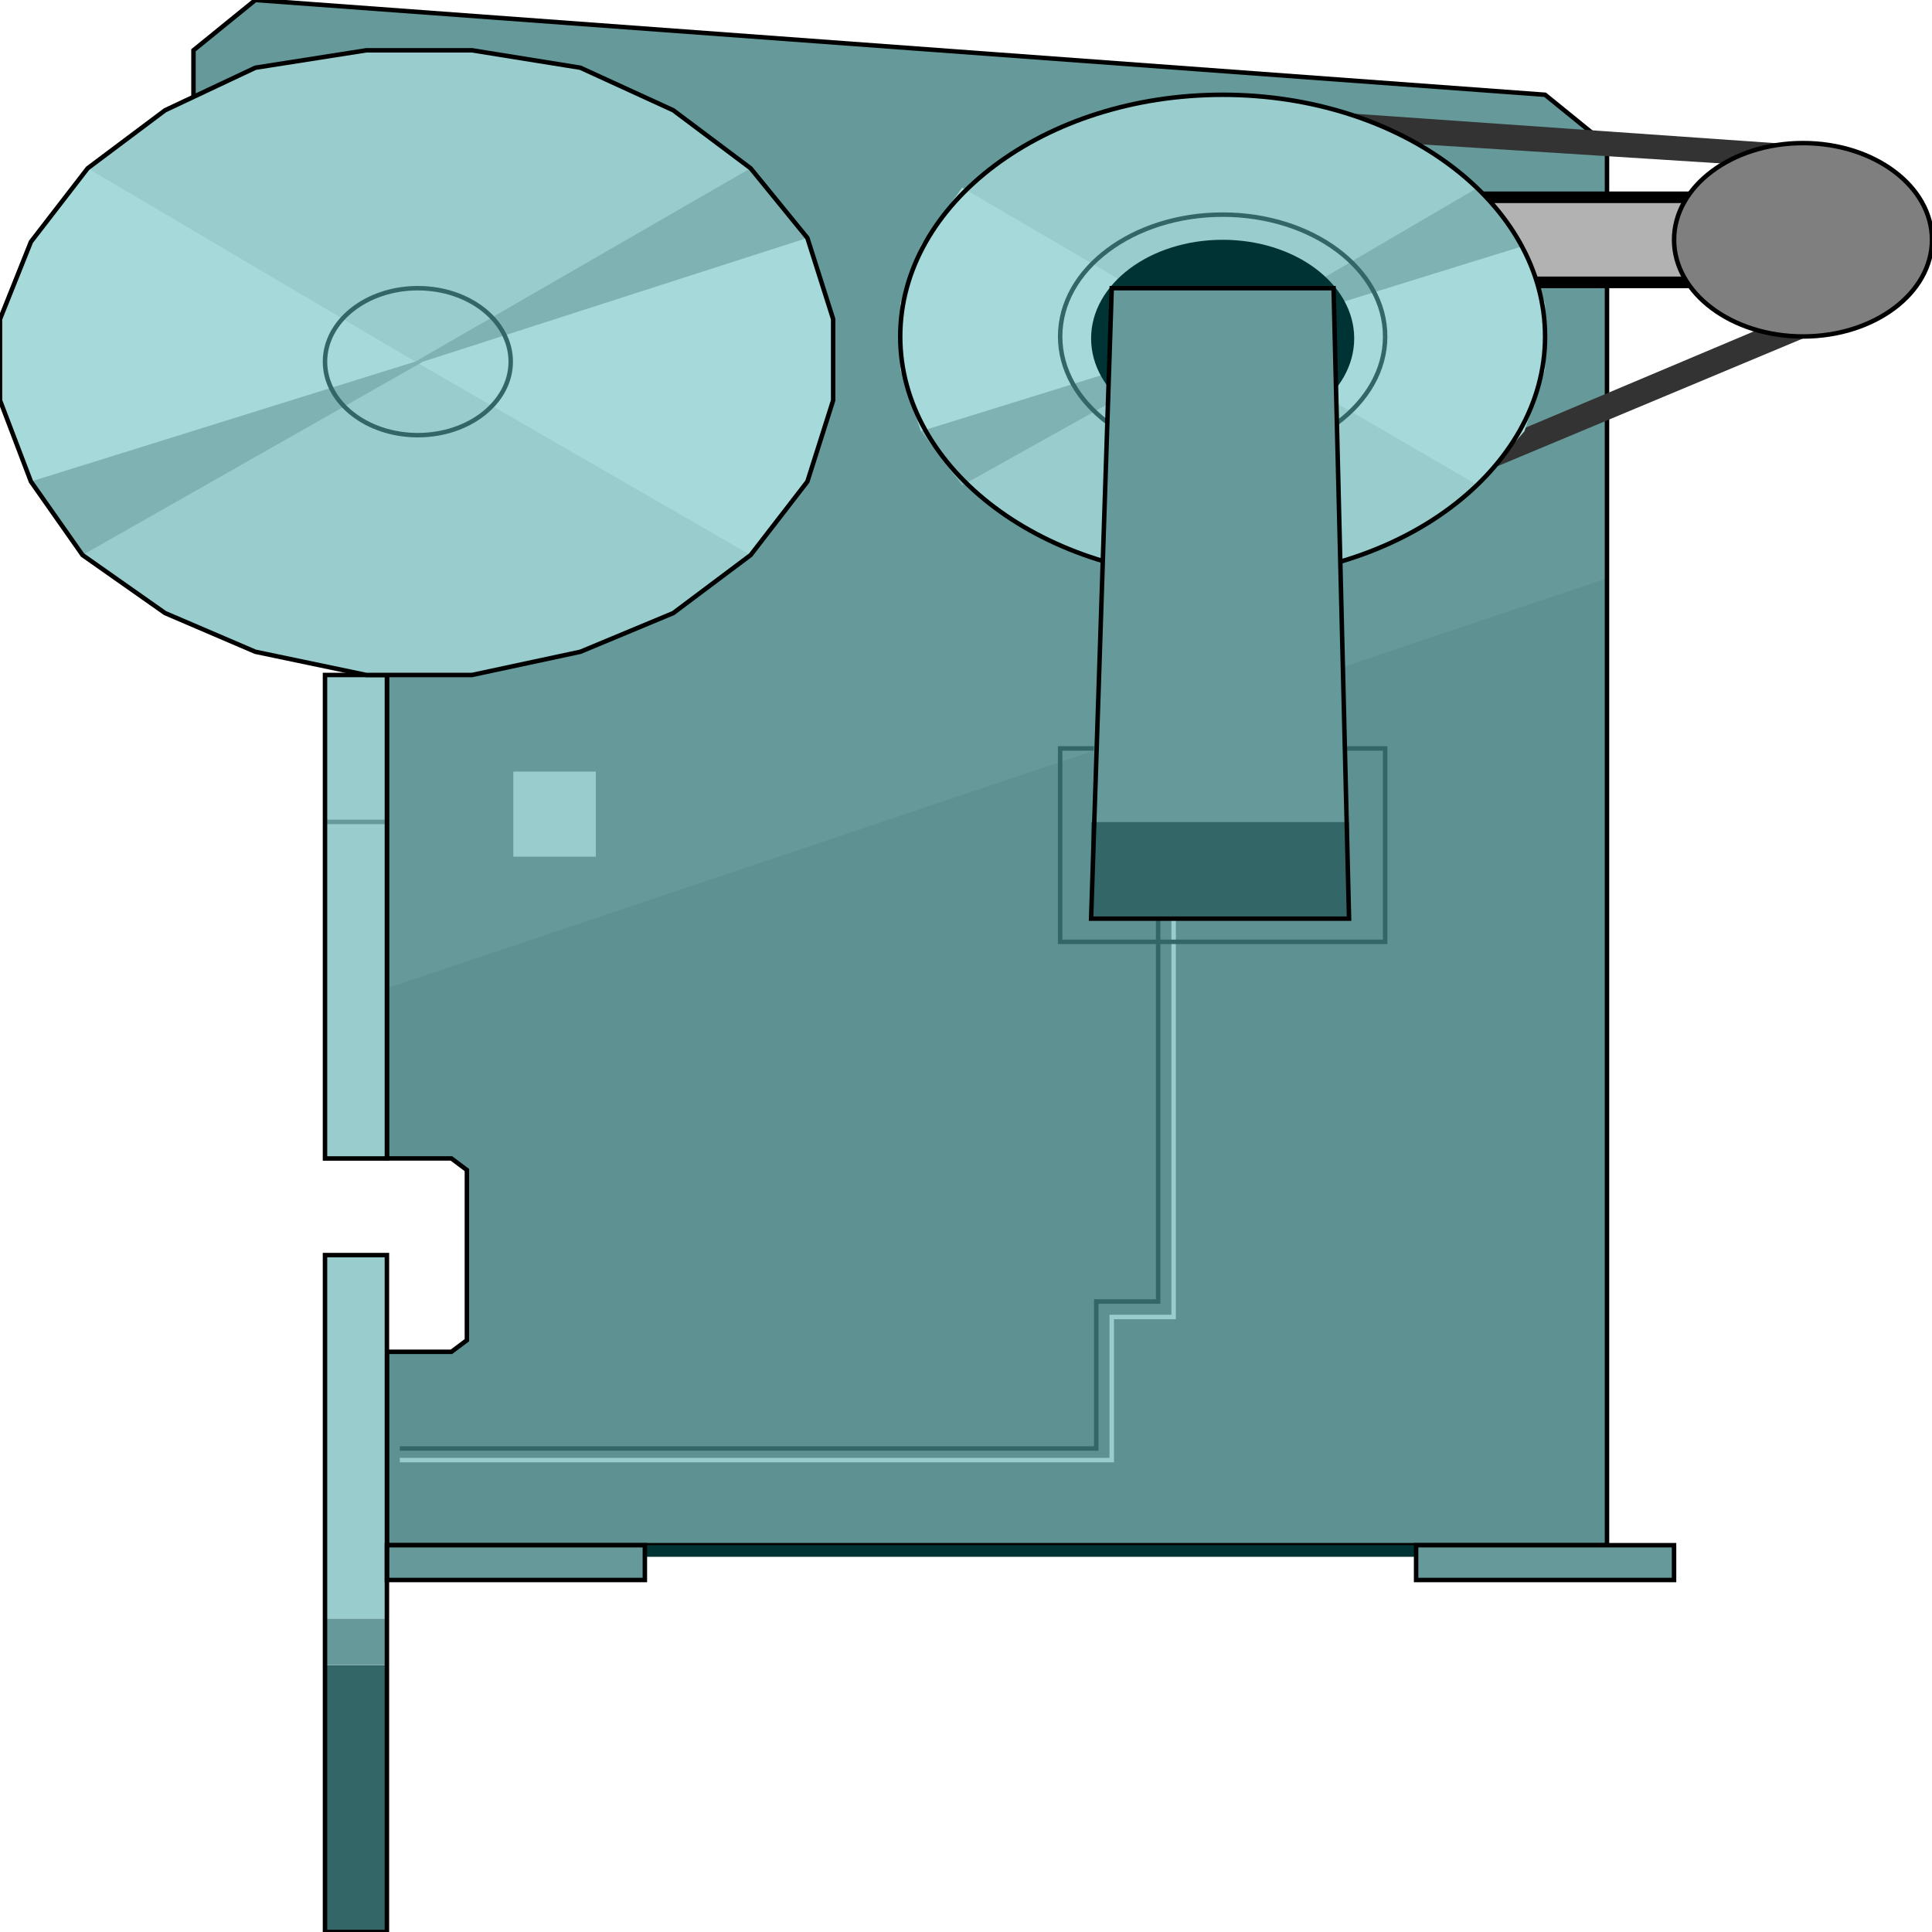 <svg width="150" height="150" viewBox="0 0 150 150" fill="none" xmlns="http://www.w3.org/2000/svg">
<g clip-path="url(#clip0_2109_194985)">
<path d="M15.021 7.357V3.904L19.827 0L119.96 7.357L124.767 11.261V119.97H30.041V104.955H35.047L36.249 104.054V90.841L35.047 89.94H30.041V26.276L15.021 7.357Z" fill="#669999"/>
<path d="M124.766 44.898V119.974H30.04V104.958H35.047L36.248 104.058V90.844L35.047 89.944H30.04V76.73L124.766 44.898Z" fill="#5E9191"/>
<path d="M15.021 7.357V3.904L19.827 0L119.96 7.357L124.767 11.261V119.97H30.041V104.955H35.047L36.249 104.054V90.841L35.047 89.94H30.041V26.276L15.021 7.357Z" stroke="black" stroke-width="0.347"/>
<path d="M50.066 120.87V119.969H109.946V120.87H50.066Z" fill="#003333"/>
<path d="M25.233 52.406H30.04V89.944H25.233V52.406Z" fill="#99CCCC"/>
<path d="M25.233 129.281H30.04V150.002H25.233V129.281Z" fill="#336666"/>
<path d="M25.233 97.445H30.04V125.674H25.233V97.445Z" fill="#99CCCC"/>
<path d="M109.946 122.671V119.969H129.973V122.671H109.946Z" fill="#669999" stroke="black" stroke-width="0.347"/>
<path d="M30.04 122.671V119.969H50.067V122.671H30.04Z" fill="#669999" stroke="black" stroke-width="0.347"/>
<path d="M31.041 112.461H85.113V101.05H89.919V71.32" stroke="#336666" stroke-width="0.347"/>
<path d="M31.041 113.362H86.315V102.251H91.121V71.32" stroke="#99CCCC" stroke-width="0.347"/>
<path d="M82.31 58.109H107.543V73.124H82.31V58.109Z" stroke="#336666" stroke-width="0.347"/>
<path d="M39.853 59.906H46.262V66.513H39.853V59.906Z" fill="#99CCCC"/>
<path d="M30.04 63.812H25.233" stroke="#669999" stroke-width="0.347"/>
<path d="M25.233 52.406H30.04V89.944H25.233V52.406Z" stroke="black" stroke-width="0.347"/>
<path d="M107.543 14.867H147.596V22.375H107.543V14.867Z" fill="black"/>
<path d="M92.724 7.961L139.987 11.264L139.586 13.066L92.323 10.063L92.724 7.961Z" fill="#333333"/>
<path d="M98.332 43.694L139.987 26.277L138.785 24.625L97.13 42.193L98.332 43.694Z" fill="#333333"/>
<path d="M111.148 15.766H143.592V21.471H111.148V15.766Z" fill="#B2B2B2"/>
<path d="M139.987 26.124C145.517 26.124 150 22.763 150 18.617C150 14.471 145.517 11.109 139.987 11.109C134.457 11.109 129.974 14.471 129.974 18.617C129.974 22.763 134.457 26.124 139.987 26.124Z" fill="#7F7F7F" stroke="black" stroke-width="0.347"/>
<path d="M94.927 44.897C108.752 44.897 119.96 36.494 119.96 26.128C119.96 15.762 108.752 7.359 94.927 7.359C81.101 7.359 69.894 15.762 69.894 26.128C69.894 36.494 81.101 44.897 94.927 44.897Z" fill="#99CCCC"/>
<path d="M58.278 43.095L52.27 47.6L45.06 50.603L36.649 52.405H28.438L19.826 50.603L12.817 47.6L6.409 43.095L2.403 37.39L0 31.083V24.777L2.403 18.771L6.809 13.065L12.817 8.561L19.826 5.258L28.438 3.906H36.649L45.06 5.258L52.27 8.561L58.278 13.065L62.684 18.471L64.686 24.777V31.083L62.684 37.39L58.278 43.095Z" fill="#99CCCC"/>
<path d="M58.278 43.093L32.243 28.078L2.403 37.387L0 31.081V24.774L2.403 18.768L6.809 13.062L32.243 28.078L62.684 18.468L64.686 24.774V31.081L62.684 37.387L58.278 43.093Z" fill="#A6D9D9"/>
<path d="M114.753 37.686L95.127 26.274L71.496 33.481L69.894 28.677V23.572L71.496 19.067L74.7 14.562L94.727 26.274L118.358 19.067L119.96 23.572V28.677L118.358 33.481L114.753 37.686Z" fill="#A6D9D9"/>
<path d="M32.844 28.078L6.409 43.093L2.403 37.387L32.243 28.078L58.278 13.062L62.684 18.468L32.844 28.078Z" fill="#7FB2B2"/>
<path d="M95.127 26.274L74.699 37.686L71.495 33.481L94.726 26.274L114.753 14.562L118.358 19.067L95.127 26.274Z" fill="#7FB2B2"/>
<path d="M94.926 35.583C101.894 35.583 107.543 31.348 107.543 26.123C107.543 20.899 101.894 16.664 94.926 16.664C87.958 16.664 82.31 20.899 82.31 26.123C82.31 31.348 87.958 35.583 94.926 35.583Z" stroke="#336666" stroke-width="0.347"/>
<path d="M32.443 33.786C36.425 33.786 39.653 31.232 39.653 28.081C39.653 24.93 36.425 22.375 32.443 22.375C28.461 22.375 25.233 24.93 25.233 28.081C25.233 31.232 28.461 33.786 32.443 33.786Z" stroke="#336666" stroke-width="0.347"/>
<path d="M94.927 44.897C108.752 44.897 119.96 36.494 119.96 26.128C119.96 15.762 108.752 7.359 94.927 7.359C81.101 7.359 69.894 15.762 69.894 26.128C69.894 36.494 81.101 44.897 94.927 44.897Z" stroke="black" stroke-width="0.347"/>
<path d="M58.278 43.095L52.27 47.6L45.06 50.603L36.649 52.405H28.438L19.826 50.603L12.817 47.6L6.409 43.095L2.403 37.39L0 31.083V24.777L2.403 18.771L6.809 13.065L12.817 8.561L19.826 5.258L28.438 3.906H36.649L45.06 5.258L52.27 8.561L58.278 13.065L62.684 18.471L64.686 24.777V31.083L62.684 37.39L58.278 43.095Z" stroke="black" stroke-width="0.347"/>
<path d="M94.927 33.932C100.567 33.932 105.14 30.504 105.14 26.275C105.14 22.046 100.567 18.617 94.927 18.617C89.286 18.617 84.713 22.046 84.713 26.275C84.713 30.504 89.286 33.932 94.927 33.932Z" fill="#003333"/>
<path d="M84.713 63.812H104.74V71.32H84.713V63.812Z" fill="#336666"/>
<path d="M86.315 22.375H103.538L104.74 63.816H84.713L86.315 22.375Z" fill="#669999"/>
<path d="M86.315 22.375H103.538L104.74 71.324H84.713L86.315 22.375Z" stroke="black" stroke-width="0.347"/>
<path d="M25.233 125.672H30.04V129.275H25.233V125.672Z" fill="#669999"/>
<path d="M25.233 97.445H30.04V149.998H25.233V97.445Z" stroke="black" stroke-width="0.347"/>
</g>
<defs>
<clipPath id="clip0_2109_194985">
<rect width="150" height="150" fill="white"/>
</clipPath>
</defs>
</svg>
